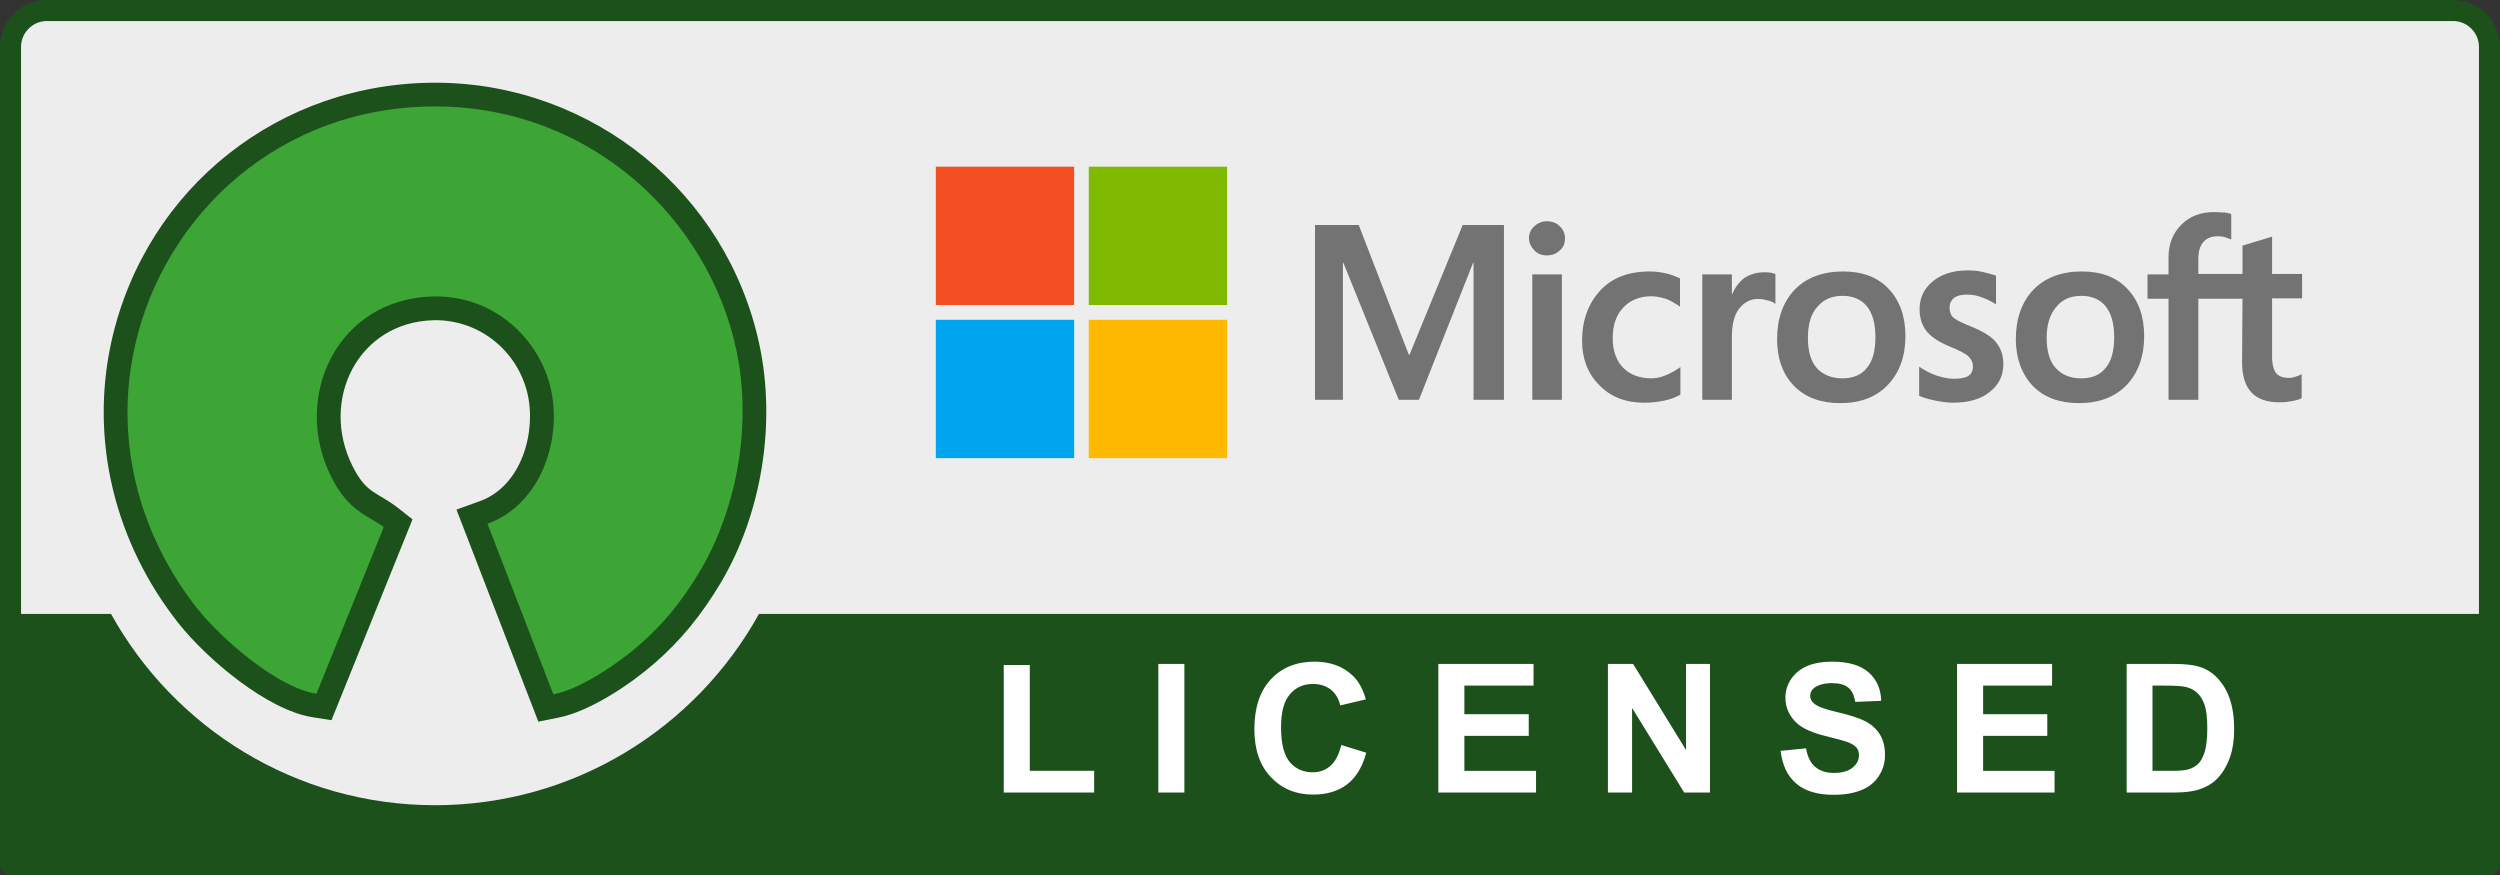 <?xml version="1.0" encoding="UTF-8"?>
<!DOCTYPE svg PUBLIC "-//W3C//DTD SVG 1.1//EN" "http://www.w3.org/Graphics/SVG/1.1/DTD/svg11.dtd">
<!-- Creator: CorelDRAW 2021.5 -->
<svg xmlns="http://www.w3.org/2000/svg" xml:space="preserve" width="120px" height="42px" version="1.1" style="shape-rendering:geometricPrecision; text-rendering:geometricPrecision; image-rendering:optimizeQuality; fill-rule:evenodd; clip-rule:evenodd"
viewBox="0 0 120 42"
 xmlns:xlink="http://www.w3.org/1999/xlink"
 xmlns:xodm="http://www.corel.com/coreldraw/odm/2003">
 <rect x="0" y="0" width="120" height="42" fill="#333333" stroke="none"/>
 <defs>
  <style type="text/css">
   <![CDATA[
    .fil2 {fill:#1C511C}
    .fil3 {fill:#3CA536}
    .fil9 {fill:#FEFEFE;fill-rule:nonzero}
    .fil7 {fill:#00A4EF;fill-rule:nonzero}
    .fil1 {fill:#1C511C;fill-rule:nonzero}
    .fil4 {fill:#737373;fill-rule:nonzero}
    .fil6 {fill:#7FBA00;fill-rule:nonzero}
    .fil0 {fill:#EDEDED;fill-rule:nonzero}
    .fil5 {fill:#F25022;fill-rule:nonzero}
    .fil8 {fill:#FFB900;fill-rule:nonzero}
   ]]>
  </style>
 </defs>
 <g id="Layer_x0020_1">
  <g id="_2032716408464">
   <path id="path3817_5_" class="fil0" d="M3.41 0.45l113.35 0.2c1.59,0 3,-0.23 3,3.16l-0.14 37.33 -119.07 0 0 -37.47c0,-1.67 0.16,-3.22 2.86,-3.22z" nodetypes="ccccccc"/>
   <path id="path120" class="fil1" d="M117.75 0l-115.5 0c-1.24,0 -2.25,1.01 -2.25,2.25l0 39.24c0,0.28 0.23,0.51 0.51,0.51l118.98 0c0.28,0 0.51,-0.23 0.51,-0.51l0 -39.24c0,-1.24 -1.01,-2.25 -2.25,-2.25zm-115.5 1.01l115.5 0c0.68,0 1.24,0.56 1.24,1.24 0,0 0,15.79 0,27.22l-82.56 0c-3.03,5.47 -8.86,9.18 -15.55,9.18 -6.69,0 -12.52,-3.71 -15.55,-9.18l-4.32 0c0,-11.43 0,-27.22 0,-27.22 0,-0.68 0.56,-1.24 1.24,-1.24z"/>
   <g>
    <path class="fil2" d="M15.02 34.43c-2.2,-0.34 -5.09,-2.8 -6.45,-4.51 -3.04,-3.85 -4.29,-8.77 -3.21,-13.58 1.66,-7.34 8.09,-12.42 15.64,-12.37 7.44,0.05 13.9,5.29 15.45,12.57 0.81,3.78 0.12,8.13 -1.87,11.46 -0.88,1.47 -1.88,2.73 -3.18,3.85 -1.16,1.01 -3.1,2.31 -4.62,2.6l-0.94 0.19 -3.93 -10.18 1.11 -0.4c2.01,-0.71 2.76,-3.34 2.28,-5.25 -0.52,-2.04 -2.36,-3.48 -4.48,-3.44 -3.65,0.09 -5.47,3.84 -3.91,6.98 0.69,1.39 1.17,1.23 2.22,2.05l0.67 0.53 -3.89 9.64 -0.89 -0.14z"/>
    <path class="fil3" d="M15.19 33.3l3.23 -8c-0.66,-0.52 -1.68,-0.7 -2.54,-2.45 -1.88,-3.8 0.31,-8.52 4.92,-8.62 2.88,-0.06 5.02,1.98 5.61,4.3 0.63,2.54 -0.46,5.7 -3.01,6.61l3.16 8.19c1.41,-0.27 3.29,-1.64 4.09,-2.34 1.15,-0.99 2.06,-2.09 2.95,-3.58 1.67,-2.8 2.55,-6.83 1.74,-10.63 -1.34,-6.27 -6.95,-11.62 -14.35,-11.67 -7.55,-0.05 -13.1,5.2 -14.51,11.48 -1.06,4.7 0.31,9.23 2.99,12.62 1.15,1.45 3.84,3.8 5.72,4.09z"/>
   </g>
   <g>
    <path class="fil4" d="M72.19 10.8l0 8.39 -1.46 0 0 -6.58 -0.02 0 -2.6 6.58 -0.97 0 -2.66 -6.58 -0.02 0 0 6.58 -1.34 0 0 -8.39 2.1 0 2.4 6.22 0.04 0 2.55 -6.22 1.98 0zm1.2 0.64c0,-0.23 0.08,-0.43 0.26,-0.58 0.17,-0.16 0.37,-0.24 0.6,-0.24 0.25,0 0.46,0.08 0.62,0.24 0.16,0.15 0.25,0.35 0.25,0.58 0,0.23 -0.07,0.43 -0.25,0.58 -0.17,0.16 -0.37,0.24 -0.62,0.24 -0.25,0 -0.45,-0.08 -0.6,-0.24 -0.16,-0.17 -0.26,-0.37 -0.26,-0.58zm1.58 1.73l0 6.02 -1.42 0 0 -6.02 1.42 0zm4.29 4.99c0.21,0 0.45,-0.04 0.7,-0.15 0.25,-0.1 0.49,-0.24 0.7,-0.39l0 1.32c-0.23,0.14 -0.49,0.23 -0.78,0.29 -0.29,0.06 -0.6,0.1 -0.95,0.1 -0.89,0 -1.61,-0.27 -2.16,-0.84 -0.56,-0.56 -0.83,-1.28 -0.83,-2.13 0,-0.98 0.29,-1.77 0.85,-2.39 0.57,-0.63 1.36,-0.94 2.41,-0.94 0.27,0 0.55,0.04 0.8,0.1 0.27,0.06 0.48,0.16 0.64,0.23l0 1.36c-0.21,-0.15 -0.45,-0.29 -0.66,-0.37 -0.23,-0.07 -0.47,-0.13 -0.7,-0.13 -0.56,0 -1.01,0.17 -1.36,0.54 -0.35,0.37 -0.51,0.86 -0.51,1.48 0,0.6 0.18,1.09 0.51,1.42 0.33,0.33 0.78,0.5 1.34,0.5zm5.42 -5.09c0.12,0 0.21,0 0.31,0.02 0.1,0.02 0.18,0.04 0.23,0.06l0 1.44c-0.07,-0.06 -0.17,-0.12 -0.33,-0.16 -0.15,-0.04 -0.31,-0.08 -0.52,-0.08 -0.35,0 -0.64,0.16 -0.88,0.45 -0.23,0.29 -0.36,0.74 -0.36,1.36l0 3.03 -1.42 0 0 -6.02 1.42 0 0 0.95 0.02 0c0.13,-0.33 0.33,-0.58 0.58,-0.78 0.27,-0.17 0.58,-0.27 0.95,-0.27zm0.62 3.21c0,-0.99 0.29,-1.79 0.84,-2.37 0.56,-0.58 1.34,-0.88 2.33,-0.88 0.93,0 1.67,0.28 2.19,0.84 0.53,0.56 0.8,1.32 0.8,2.27 0,0.97 -0.29,1.75 -0.84,2.33 -0.56,0.59 -1.32,0.88 -2.29,0.88 -0.93,0 -1.67,-0.27 -2.21,-0.82 -0.55,-0.56 -0.82,-1.32 -0.82,-2.25zm1.48 -0.06c0,0.62 0.13,1.11 0.42,1.44 0.3,0.33 0.71,0.5 1.23,0.5 0.5,0 0.91,-0.15 1.18,-0.5 0.28,-0.33 0.41,-0.82 0.41,-1.48 0,-0.64 -0.13,-1.13 -0.41,-1.48 -0.27,-0.33 -0.68,-0.5 -1.16,-0.5 -0.53,0 -0.91,0.17 -1.21,0.52 -0.33,0.37 -0.46,0.86 -0.46,1.5zm6.8 -1.46c0,0.2 0.05,0.37 0.19,0.49 0.14,0.12 0.41,0.25 0.86,0.43 0.56,0.23 0.97,0.48 1.18,0.75 0.23,0.29 0.35,0.62 0.35,1.03 0,0.57 -0.21,1.01 -0.66,1.36 -0.43,0.35 -1.03,0.51 -1.77,0.51 -0.25,0 -0.52,-0.04 -0.83,-0.1 -0.31,-0.06 -0.57,-0.14 -0.78,-0.23l0 -1.4c0.25,0.17 0.54,0.33 0.84,0.43 0.29,0.09 0.56,0.15 0.81,0.15 0.31,0 0.57,-0.04 0.7,-0.13 0.16,-0.1 0.23,-0.24 0.23,-0.45 0,-0.2 -0.07,-0.35 -0.23,-0.51 -0.15,-0.13 -0.47,-0.29 -0.89,-0.46 -0.53,-0.22 -0.9,-0.47 -1.11,-0.74 -0.21,-0.27 -0.33,-0.62 -0.33,-1.05 0,-0.54 0.21,-0.99 0.64,-1.34 0.43,-0.35 0.99,-0.52 1.67,-0.52 0.21,0 0.45,0.01 0.7,0.07 0.25,0.06 0.49,0.12 0.66,0.18l0 1.38c-0.19,-0.12 -0.41,-0.24 -0.66,-0.33 -0.25,-0.1 -0.5,-0.14 -0.74,-0.14 -0.27,0 -0.48,0.06 -0.62,0.16 -0.14,0.13 -0.21,0.27 -0.21,0.46zm3.18 1.52c0,-0.99 0.29,-1.79 0.84,-2.37 0.56,-0.58 1.34,-0.88 2.33,-0.88 0.93,0 1.67,0.28 2.19,0.84 0.53,0.56 0.8,1.32 0.8,2.27 0,0.97 -0.29,1.75 -0.83,2.33 -0.57,0.59 -1.33,0.88 -2.3,0.88 -0.93,0 -1.67,-0.27 -2.21,-0.82 -0.53,-0.56 -0.82,-1.32 -0.82,-2.25zm1.48 -0.06c0,0.62 0.13,1.11 0.43,1.44 0.29,0.33 0.7,0.5 1.22,0.5 0.51,0 0.91,-0.15 1.18,-0.5 0.28,-0.33 0.41,-0.82 0.41,-1.48 0,-0.64 -0.13,-1.13 -0.41,-1.48 -0.27,-0.33 -0.67,-0.5 -1.16,-0.5 -0.52,0 -0.91,0.17 -1.2,0.52 -0.32,0.37 -0.47,0.86 -0.47,1.5zm9.4 -1.88l-2.12 0 0 4.85 -1.43 0 0 -4.85 -1.01 0 0 -1.17 1.01 0 0 -0.84c0,-0.62 0.21,-1.14 0.62,-1.55 0.41,-0.41 0.93,-0.6 1.57,-0.6 0.18,0 0.33,0.02 0.47,0.02 0.13,0 0.25,0.04 0.35,0.07l0 1.23c-0.04,-0.02 -0.14,-0.06 -0.26,-0.1 -0.11,-0.04 -0.25,-0.06 -0.4,-0.06 -0.29,0 -0.53,0.1 -0.68,0.28 -0.16,0.17 -0.24,0.46 -0.24,0.81l0 0.72 2.12 0 0 -1.36 1.42 -0.43 0 1.79 1.44 0 0 1.17 -1.44 0 0 2.81c0,0.37 0.08,0.62 0.19,0.78 0.14,0.16 0.35,0.23 0.64,0.23 0.08,0 0.18,-0.02 0.3,-0.06 0.11,-0.03 0.21,-0.07 0.29,-0.13l0 1.16c-0.1,0.06 -0.24,0.1 -0.45,0.14 -0.21,0.04 -0.41,0.06 -0.62,0.06 -0.6,0 -1.05,-0.16 -1.34,-0.47 -0.29,-0.31 -0.45,-0.79 -0.45,-1.44l0.02 -3.06 0 0z"/>
    <rect class="fil5" x="44.92" y="8" width="6.64" height="6.64"/>
    <rect class="fil6" x="52.26" y="8" width="6.64" height="6.64"/>
    <rect class="fil7" x="44.92" y="15.35" width="6.64" height="6.64"/>
    <rect class="fil8" x="52.26" y="15.35" width="6.64" height="6.64"/>
   </g>
   <path class="fil9" d="M48.18 38.04l0 -6.12 1.25 0 0 5.08 3.09 0 0 1.04 -4.34 0zm7.42 0l0 -6.17 1.25 0 0 6.17 -1.25 0zm8.78 -2.28l1.2 0.37c-0.18,0.68 -0.49,1.19 -0.92,1.52 -0.43,0.33 -0.98,0.49 -1.64,0.49 -0.82,0 -1.49,-0.28 -2.02,-0.84 -0.53,-0.56 -0.79,-1.32 -0.79,-2.3 0,-1.02 0.26,-1.82 0.79,-2.39 0.53,-0.57 1.23,-0.85 2.09,-0.85 0.76,0 1.37,0.22 1.84,0.67 0.28,0.26 0.49,0.64 0.63,1.14l-1.23 0.29c-0.07,-0.32 -0.22,-0.57 -0.45,-0.76 -0.24,-0.18 -0.52,-0.27 -0.85,-0.27 -0.46,0 -0.83,0.16 -1.11,0.49 -0.29,0.33 -0.43,0.86 -0.43,1.59 0,0.78 0.14,1.34 0.42,1.67 0.28,0.33 0.65,0.49 1.1,0.49 0.33,0 0.61,-0.1 0.85,-0.31 0.24,-0.21 0.41,-0.54 0.52,-1zm4.66 2.28l0 -6.17 4.57 0 0 1.04 -3.32 0 0 1.37 3.09 0 0 1.04 -3.09 0 0 1.68 3.44 0 0 1.04 -4.69 0zm8.14 0l0 -6.17 1.21 0 2.54 4.13 0 -4.13 1.15 0 0 6.17 -1.24 0 -2.5 -4.06 0 4.06 -1.16 0zm8.29 -2l1.22 -0.12c0.07,0.4 0.21,0.7 0.44,0.89 0.22,0.19 0.52,0.29 0.9,0.29 0.4,0 0.7,-0.09 0.9,-0.26 0.2,-0.16 0.3,-0.36 0.3,-0.59 0,-0.15 -0.04,-0.27 -0.12,-0.37 -0.09,-0.1 -0.24,-0.19 -0.45,-0.27 -0.15,-0.05 -0.47,-0.14 -0.99,-0.27 -0.67,-0.16 -1.13,-0.37 -1.4,-0.61 -0.38,-0.34 -0.57,-0.76 -0.57,-1.25 0,-0.31 0.09,-0.61 0.27,-0.88 0.18,-0.27 0.43,-0.48 0.77,-0.63 0.33,-0.14 0.73,-0.21 1.21,-0.21 0.77,0 1.35,0.17 1.74,0.51 0.39,0.34 0.59,0.8 0.61,1.37l-1.25 0.05c-0.05,-0.32 -0.16,-0.55 -0.34,-0.69 -0.17,-0.14 -0.43,-0.21 -0.78,-0.21 -0.36,0 -0.64,0.08 -0.84,0.22 -0.13,0.1 -0.2,0.23 -0.2,0.39 0,0.15 0.06,0.27 0.19,0.37 0.15,0.14 0.53,0.28 1.14,0.42 0.6,0.14 1.05,0.29 1.34,0.44 0.29,0.16 0.52,0.37 0.68,0.63 0.16,0.27 0.24,0.59 0.24,0.98 0,0.36 -0.09,0.69 -0.29,1 -0.2,0.31 -0.47,0.53 -0.83,0.68 -0.36,0.15 -0.81,0.23 -1.35,0.23 -0.78,0 -1.37,-0.18 -1.79,-0.54 -0.42,-0.36 -0.67,-0.88 -0.75,-1.57zm8.47 2l0 -6.17 4.56 0 0 1.04 -3.31 0 0 1.37 3.08 0 0 1.04 -3.08 0 0 1.68 3.43 0 0 1.04 -4.68 0zm8.14 -6.17l2.27 0c0.51,0 0.9,0.04 1.17,0.12 0.36,0.1 0.67,0.29 0.93,0.57 0.25,0.27 0.45,0.6 0.58,0.99 0.14,0.4 0.21,0.89 0.21,1.46 0,0.51 -0.07,0.95 -0.19,1.31 -0.16,0.45 -0.38,0.82 -0.66,1.09 -0.22,0.22 -0.51,0.38 -0.88,0.5 -0.27,0.08 -0.64,0.13 -1.1,0.13l-2.33 0 0 -6.17zm1.24 1.04l0 4.09 0.93 0c0.35,0 0.6,-0.02 0.75,-0.06 0.2,-0.05 0.37,-0.14 0.5,-0.26 0.13,-0.12 0.24,-0.32 0.33,-0.6 0.08,-0.27 0.12,-0.65 0.12,-1.12 0,-0.48 -0.04,-0.85 -0.12,-1.1 -0.09,-0.26 -0.21,-0.46 -0.36,-0.6 -0.15,-0.14 -0.34,-0.24 -0.57,-0.29 -0.17,-0.04 -0.51,-0.06 -1.02,-0.06l-0.56 0z"/>
  </g>
 </g>
</svg>
